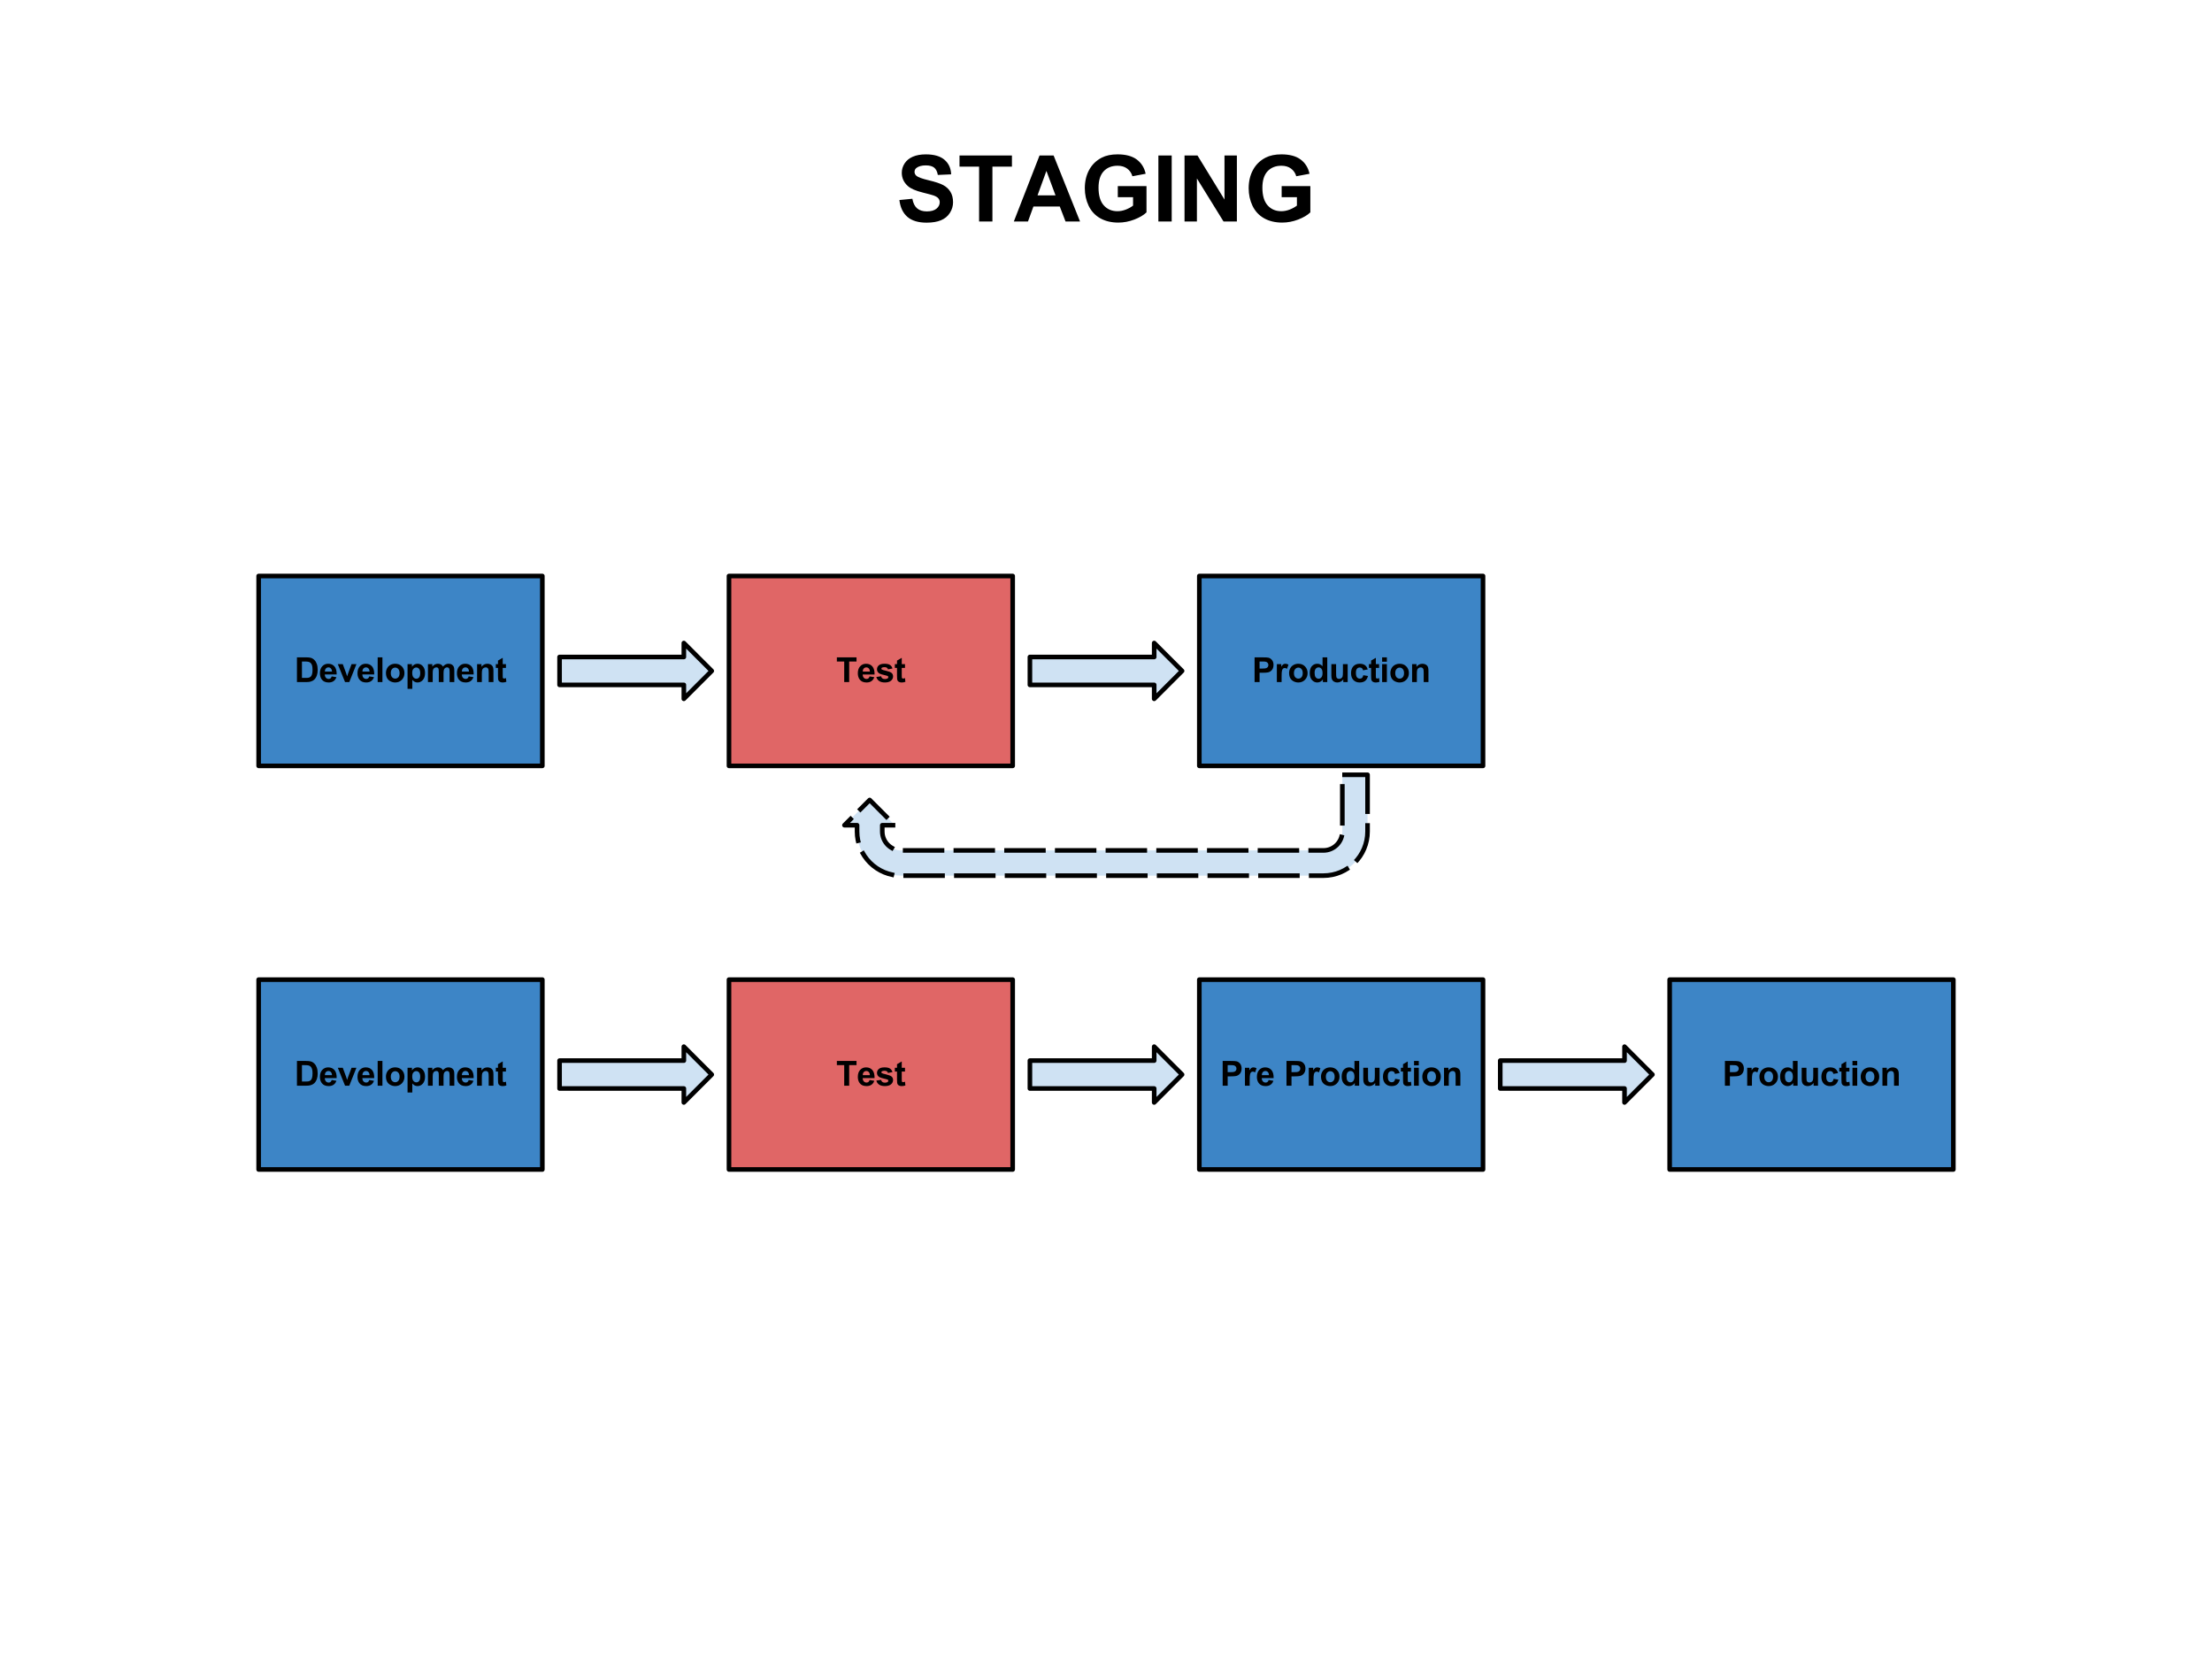 <?xml version="1.0" standalone="yes"?>

<svg version="1.1" viewBox="0.0 0.0 960.0 720.0" fill="none" stroke="none" stroke-linecap="square" stroke-miterlimit="10" xmlns="http://www.w3.org/2000/svg" xmlns:xlink="http://www.w3.org/1999/xlink"><rect x="0.0" y="0.0" width="960.0" height="720.0" fill="#333333" stroke="none"/><clipPath id="p.0"><path d="m0 0l960.0 0l0 720.0l-960.0 0l0 -720.0z" clip-rule="nonzero"></path></clipPath><g clip-path="url(#p.0)"><path fill="#ffffff" d="m0 0l960.0 0l0 720.0l-960.0 0z" fill-rule="nonzero"></path><path fill="#000000" fill-opacity="0.0" d="m288.0 50.903l384.0 0l0 48.0l-384.0 0z" fill-rule="nonzero"></path><path fill="#000000" d="m390.34 86.809l5.625 -0.547q0.5 2.828 2.047 4.156q1.562 1.328 4.203 1.328q2.781 0 4.203 -1.172q1.422 -1.188 1.422 -2.781q0 -1.016 -0.609 -1.719q-0.594 -0.719 -2.078 -1.25q-1.016 -0.344 -4.625 -1.25q-4.641 -1.141 -6.516 -2.828q-2.641 -2.359 -2.641 -5.766q0 -2.188 1.234 -4.078q1.25 -1.906 3.578 -2.906q2.328 -1.0 5.641 -1.0q5.391 0 8.109 2.375q2.719 2.359 2.859 6.297l-5.781 0.25q-0.375 -2.203 -1.594 -3.172q-1.219 -0.969 -3.656 -0.969q-2.516 0 -3.953 1.047q-0.906 0.656 -0.906 1.766q0 1.016 0.859 1.75q1.094 0.906 5.312 1.906q4.219 1.0 6.234 2.062q2.016 1.062 3.156 2.906q1.156 1.844 1.156 4.562q0 2.469 -1.375 4.625q-1.359 2.141 -3.859 3.188q-2.5 1.047 -6.234 1.047q-5.438 0 -8.344 -2.516q-2.906 -2.516 -3.469 -7.312zm34.586 9.312l0 -23.797l-8.5 0l0 -4.844l22.75 0l0 4.844l-8.469 0l0 23.797l-5.781 0zm43.809 0l-6.297 0l-2.5 -6.5l-11.438 0l-2.359 6.5l-6.141 0l11.156 -28.641l6.109 0l11.469 28.641zm-10.641 -11.328l-3.953 -10.625l-3.859 10.625l7.812 0zm27.027 0.797l0 -4.828l12.453 0l0 11.406q-1.812 1.766 -5.266 3.109q-3.438 1.328 -6.969 1.328q-4.5 0 -7.844 -1.875q-3.328 -1.891 -5.016 -5.391q-1.672 -3.516 -1.672 -7.641q0 -4.469 1.875 -7.938q1.875 -3.484 5.484 -5.344q2.75 -1.422 6.859 -1.422q5.328 0 8.328 2.234q3.0 2.234 3.859 6.188l-5.75 1.078q-0.609 -2.109 -2.281 -3.328q-1.656 -1.234 -4.156 -1.234q-3.797 0 -6.031 2.406q-2.234 2.406 -2.234 7.125q0 5.109 2.266 7.656q2.266 2.547 5.938 2.547q1.812 0 3.641 -0.703q1.828 -0.719 3.141 -1.734l0 -3.641l-6.625 0zm17.613 10.531l0 -28.641l5.781 0l0 28.641l-5.781 0zm11.348 0l0 -28.641l5.625 0l11.719 19.125l0 -19.125l5.375 0l0 28.641l-5.797 0l-11.547 -18.672l0 18.672l-5.375 0zm42.152 -10.531l0 -4.828l12.453 0l0 11.406q-1.812 1.766 -5.266 3.109q-3.438 1.328 -6.969 1.328q-4.5 0 -7.844 -1.875q-3.328 -1.891 -5.016 -5.391q-1.672 -3.516 -1.672 -7.641q0 -4.469 1.875 -7.938q1.875 -3.484 5.484 -5.344q2.75 -1.422 6.859 -1.422q5.328 0 8.328 2.234q3.0 2.234 3.859 6.188l-5.75 1.078q-0.609 -2.109 -2.281 -3.328q-1.656 -1.234 -4.156 -1.234q-3.797 0 -6.031 2.406q-2.234 2.406 -2.234 7.125q0 5.109 2.266 7.656q2.266 2.547 5.938 2.547q1.812 0 3.641 -0.703q1.828 -0.719 3.141 -1.734l0 -3.641l-6.625 0z" fill-rule="nonzero"></path><path fill="#3d85c6" d="m112.252 249.987l123.118 0l0 82.394l-123.118 0z" fill-rule="nonzero"></path><path stroke="#000000" stroke-width="2.0" stroke-linejoin="round" stroke-linecap="butt" d="m112.252 249.987l123.118 0l0 82.394l-123.118 0z" fill-rule="nonzero"></path><path fill="#000000" d="m128.874 285.285l3.969 0q1.344 0 2.047 0.203q0.938 0.281 1.609 1.0q0.672 0.703 1.016 1.734q0.359 1.016 0.359 2.531q0 1.328 -0.328 2.281q-0.391 1.172 -1.141 1.906q-0.562 0.547 -1.531 0.844q-0.719 0.234 -1.922 0.234l-4.078 0l0 -10.734zm2.172 1.812l0 7.109l1.625 0q0.906 0 1.312 -0.094q0.516 -0.141 0.859 -0.453q0.359 -0.312 0.578 -1.031q0.219 -0.719 0.219 -1.969q0 -1.25 -0.219 -1.906q-0.219 -0.672 -0.625 -1.047q-0.391 -0.375 -1.0 -0.5q-0.453 -0.109 -1.781 -0.109l-0.969 0zm12.912 6.453l2.047 0.344q-0.391 1.125 -1.25 1.719q-0.844 0.578 -2.125 0.578q-2.031 0 -3.0 -1.328q-0.781 -1.062 -0.781 -2.672q0 -1.938 1.016 -3.031q1.016 -1.094 2.562 -1.094q1.734 0 2.734 1.156q1.0 1.141 0.953 3.5l-5.156 0q0.031 0.922 0.5 1.438q0.484 0.5 1.188 0.5q0.484 0 0.812 -0.266q0.328 -0.266 0.5 -0.844zm0.125 -2.094q-0.031 -0.891 -0.469 -1.344q-0.438 -0.469 -1.062 -0.469q-0.672 0 -1.125 0.484q-0.438 0.5 -0.422 1.328l3.078 0zm5.667 4.562l-3.141 -7.781l2.156 0l1.469 3.969l0.422 1.328q0.172 -0.5 0.219 -0.672q0.109 -0.328 0.219 -0.656l1.484 -3.969l2.109 0l-3.094 7.781l-1.844 0zm10.51 -2.469l2.047 0.344q-0.391 1.125 -1.25 1.719q-0.844 0.578 -2.125 0.578q-2.031 0 -3.0 -1.328q-0.781 -1.062 -0.781 -2.672q0 -1.938 1.016 -3.031q1.016 -1.094 2.562 -1.094q1.734 0 2.734 1.156q1.0 1.141 0.953 3.5l-5.156 0q0.031 0.922 0.5 1.438q0.484 0.5 1.188 0.5q0.484 0 0.812 -0.266q0.328 -0.266 0.5 -0.844zm0.125 -2.094q-0.031 -0.891 -0.469 -1.344q-0.438 -0.469 -1.062 -0.469q-0.672 0 -1.125 0.484q-0.438 0.5 -0.422 1.328l3.078 0zm3.526 4.562l0 -10.734l2.062 0l0 10.734l-2.062 0zm3.588 -4.0q0 -1.031 0.5 -1.984q0.516 -0.953 1.438 -1.453q0.938 -0.516 2.078 -0.516q1.766 0 2.891 1.156q1.125 1.141 1.125 2.891q0 1.766 -1.141 2.922q-1.141 1.156 -2.859 1.156q-1.078 0 -2.047 -0.484q-0.969 -0.484 -1.484 -1.406q-0.5 -0.938 -0.5 -2.281zm2.109 0.109q0 1.156 0.547 1.781q0.562 0.609 1.359 0.609q0.812 0 1.359 -0.609q0.547 -0.625 0.547 -1.797q0 -1.141 -0.547 -1.75q-0.547 -0.625 -1.359 -0.625q-0.797 0 -1.359 0.625q-0.547 0.609 -0.547 1.766zm7.265 -3.891l1.922 0l0 1.141q0.375 -0.578 1.0 -0.938q0.641 -0.375 1.422 -0.375q1.359 0 2.297 1.062q0.953 1.062 0.953 2.953q0 1.953 -0.953 3.031q-0.953 1.078 -2.312 1.078q-0.641 0 -1.172 -0.25q-0.516 -0.266 -1.094 -0.875l0 3.906l-2.062 0l0 -10.734zm2.031 3.766q0 1.312 0.516 1.938q0.531 0.625 1.281 0.625q0.719 0 1.188 -0.578q0.484 -0.578 0.484 -1.891q0 -1.219 -0.5 -1.812q-0.484 -0.594 -1.203 -0.594q-0.766 0 -1.266 0.594q-0.5 0.578 -0.5 1.719zm6.828 -3.766l1.891 0l0 1.062q1.031 -1.234 2.438 -1.234q0.734 0 1.281 0.312q0.562 0.297 0.906 0.922q0.516 -0.625 1.109 -0.922q0.594 -0.312 1.266 -0.312q0.859 0 1.453 0.344q0.594 0.344 0.891 1.031q0.203 0.484 0.203 1.609l0 4.969l-2.047 0l0 -4.453q0 -1.156 -0.219 -1.484q-0.281 -0.438 -0.875 -0.438q-0.438 0 -0.828 0.266q-0.375 0.25 -0.547 0.766q-0.156 0.516 -0.156 1.609l0 3.734l-2.062 0l0 -4.266q0 -1.125 -0.109 -1.453q-0.109 -0.344 -0.344 -0.5q-0.234 -0.156 -0.625 -0.156q-0.469 0 -0.859 0.266q-0.375 0.25 -0.547 0.734q-0.156 0.469 -0.156 1.594l0 3.781l-2.062 0l0 -7.781zm17.688 5.312l2.047 0.344q-0.391 1.125 -1.25 1.719q-0.844 0.578 -2.125 0.578q-2.031 0 -3.0 -1.328q-0.781 -1.062 -0.781 -2.672q0 -1.938 1.016 -3.031q1.016 -1.094 2.562 -1.094q1.734 0 2.734 1.156q1.0 1.141 0.953 3.5l-5.156 0q0.031 0.922 0.5 1.438q0.484 0.5 1.188 0.5q0.484 0 0.812 -0.266q0.328 -0.266 0.5 -0.844zm0.125 -2.094q-0.031 -0.891 -0.469 -1.344q-0.438 -0.469 -1.062 -0.469q-0.672 0 -1.125 0.484q-0.438 0.5 -0.422 1.328l3.078 0zm10.604 4.562l-2.062 0l0 -3.969q0 -1.266 -0.141 -1.625q-0.125 -0.375 -0.422 -0.578q-0.297 -0.203 -0.719 -0.203q-0.531 0 -0.953 0.297q-0.422 0.281 -0.578 0.766q-0.156 0.484 -0.156 1.797l0 3.516l-2.062 0l0 -7.781l1.906 0l0 1.141q1.016 -1.312 2.562 -1.312q0.688 0 1.25 0.25q0.562 0.234 0.844 0.625q0.297 0.375 0.406 0.859q0.125 0.484 0.125 1.391l0 4.828zm5.437 -7.781l0 1.641l-1.406 0l0 3.141q0 0.953 0.031 1.109q0.047 0.156 0.188 0.266q0.156 0.094 0.359 0.094q0.281 0 0.828 -0.203l0.172 1.609q-0.719 0.297 -1.625 0.297q-0.562 0 -1.016 -0.188q-0.438 -0.188 -0.656 -0.484q-0.203 -0.297 -0.281 -0.797q-0.062 -0.359 -0.062 -1.453l0 -3.391l-0.938 0l0 -1.641l0.938 0l0 -1.547l2.062 -1.203l0 2.75l1.406 0z" fill-rule="nonzero"></path><path fill="#3d85c6" d="m520.504 249.987l123.118 0l0 82.394l-123.118 0z" fill-rule="nonzero"></path><path stroke="#000000" stroke-width="2.0" stroke-linejoin="round" stroke-linecap="butt" d="m520.504 249.987l123.118 0l0 82.394l-123.118 0z" fill-rule="nonzero"></path><path fill="#000000" d="m544.484 296.02l0 -10.734l3.484 0q1.969 0 2.578 0.156q0.922 0.25 1.531 1.062q0.625 0.797 0.625 2.078q0 0.984 -0.359 1.672q-0.359 0.672 -0.906 1.062q-0.547 0.375 -1.125 0.5q-0.781 0.156 -2.25 0.156l-1.406 0l0 4.047l-2.172 0zm2.172 -8.922l0 3.047l1.188 0q1.281 0 1.703 -0.172q0.438 -0.172 0.672 -0.516q0.25 -0.359 0.25 -0.844q0 -0.578 -0.344 -0.953q-0.344 -0.391 -0.875 -0.484q-0.375 -0.078 -1.547 -0.078l-1.047 0zm9.557 8.922l-2.062 0l0 -7.781l1.922 0l0 1.109q0.484 -0.781 0.875 -1.031q0.391 -0.25 0.891 -0.25q0.703 0 1.359 0.391l-0.641 1.797q-0.516 -0.344 -0.969 -0.344q-0.438 0 -0.734 0.25q-0.297 0.234 -0.469 0.859q-0.172 0.609 -0.172 2.594l0 2.406zm3.25 -4.0q0 -1.031 0.5 -1.984q0.516 -0.953 1.438 -1.453q0.938 -0.516 2.078 -0.516q1.766 0 2.891 1.156q1.125 1.141 1.125 2.891q0 1.766 -1.141 2.922q-1.141 1.156 -2.859 1.156q-1.078 0 -2.047 -0.484q-0.969 -0.484 -1.484 -1.406q-0.5 -0.938 -0.5 -2.281zm2.109 0.109q0 1.156 0.547 1.781q0.562 0.609 1.359 0.609q0.812 0 1.359 -0.609q0.547 -0.625 0.547 -1.797q0 -1.141 -0.547 -1.75q-0.547 -0.625 -1.359 -0.625q-0.797 0 -1.359 0.625q-0.547 0.609 -0.547 1.766zm14.453 3.891l-1.906 0l0 -1.141q-0.469 0.672 -1.125 1.0q-0.641 0.312 -1.297 0.312q-1.344 0 -2.312 -1.078q-0.953 -1.078 -0.953 -3.016q0 -1.969 0.922 -3.0q0.938 -1.031 2.359 -1.031q1.312 0 2.266 1.078l0 -3.859l2.047 0l0 10.734zm-5.484 -4.062q0 1.25 0.344 1.812q0.5 0.797 1.391 0.797q0.703 0 1.203 -0.594q0.5 -0.609 0.5 -1.812q0 -1.344 -0.484 -1.922q-0.484 -0.594 -1.234 -0.594q-0.734 0 -1.234 0.578q-0.484 0.578 -0.484 1.734zm12.437 4.062l0 -1.172q-0.438 0.625 -1.125 0.984q-0.688 0.359 -1.453 0.359q-0.797 0 -1.422 -0.344q-0.609 -0.344 -0.891 -0.969q-0.281 -0.625 -0.281 -1.719l0 -4.922l2.062 0l0 3.578q0 1.641 0.109 2.016q0.109 0.359 0.406 0.578q0.312 0.219 0.766 0.219q0.531 0 0.953 -0.281q0.422 -0.297 0.562 -0.719q0.156 -0.438 0.156 -2.109l0 -3.281l2.062 0l0 7.781l-1.906 0zm10.609 -5.484l-2.031 0.375q-0.094 -0.609 -0.469 -0.906q-0.359 -0.312 -0.938 -0.312q-0.766 0 -1.234 0.531q-0.453 0.516 -0.453 1.766q0 1.391 0.469 1.969q0.469 0.562 1.25 0.562q0.594 0 0.953 -0.328q0.375 -0.344 0.531 -1.156l2.031 0.344q-0.328 1.391 -1.219 2.109q-0.891 0.703 -2.391 0.703q-1.703 0 -2.719 -1.078q-1.016 -1.078 -1.016 -2.969q0 -1.938 1.016 -3.0q1.016 -1.078 2.75 -1.078q1.422 0 2.266 0.609q0.844 0.609 1.203 1.859zm4.932 -2.297l0 1.641l-1.406 0l0 3.141q0 0.953 0.031 1.109q0.047 0.156 0.188 0.266q0.156 0.094 0.359 0.094q0.281 0 0.828 -0.203l0.172 1.609q-0.719 0.297 -1.625 0.297q-0.562 0 -1.016 -0.188q-0.438 -0.188 -0.656 -0.484q-0.203 -0.297 -0.281 -0.797q-0.062 -0.359 -0.062 -1.453l0 -3.391l-0.938 0l0 -1.641l0.938 0l0 -1.547l2.062 -1.203l0 2.75l1.406 0zm1.318 -1.047l0 -1.906l2.062 0l0 1.906l-2.062 0zm0 8.828l0 -7.781l2.062 0l0 7.781l-2.062 0zm3.588 -4.0q0 -1.031 0.5 -1.984q0.516 -0.953 1.438 -1.453q0.938 -0.516 2.078 -0.516q1.766 0 2.891 1.156q1.125 1.141 1.125 2.891q0 1.766 -1.141 2.922q-1.141 1.156 -2.859 1.156q-1.078 0 -2.047 -0.484q-0.969 -0.484 -1.484 -1.406q-0.5 -0.938 -0.5 -2.281zm2.109 0.109q0 1.156 0.547 1.781q0.562 0.609 1.359 0.609q0.812 0 1.359 -0.609q0.547 -0.625 0.547 -1.797q0 -1.141 -0.547 -1.75q-0.547 -0.625 -1.359 -0.625q-0.797 0 -1.359 0.625q-0.547 0.609 -0.547 1.766zm14.406 3.891l-2.062 0l0 -3.969q0 -1.266 -0.141 -1.625q-0.125 -0.375 -0.422 -0.578q-0.297 -0.203 -0.719 -0.203q-0.531 0 -0.953 0.297q-0.422 0.281 -0.578 0.766q-0.156 0.484 -0.156 1.797l0 3.516l-2.062 0l0 -7.781l1.906 0l0 1.141q1.016 -1.312 2.562 -1.312q0.688 0 1.25 0.25q0.562 0.234 0.844 0.625q0.297 0.375 0.406 0.859q0.125 0.484 0.125 1.391l0 4.828z" fill-rule="nonzero"></path><path fill="#e06666" d="m316.378 249.987l123.118 0l0 82.394l-123.118 0z" fill-rule="nonzero"></path><path stroke="#000000" stroke-width="2.0" stroke-linejoin="round" stroke-linecap="butt" d="m316.378 249.987l123.118 0l0 82.394l-123.118 0z" fill-rule="nonzero"></path><path fill="#000000" d="m366.385 296.02l0 -8.922l-3.188 0l0 -1.812l8.531 0l0 1.812l-3.188 0l0 8.922l-2.156 0zm11.015 -2.469l2.047 0.344q-0.391 1.125 -1.25 1.719q-0.844 0.578 -2.125 0.578q-2.031 0 -3.0 -1.328q-0.781 -1.062 -0.781 -2.672q0 -1.938 1.016 -3.031q1.016 -1.094 2.562 -1.094q1.734 0 2.734 1.156q1.0 1.141 0.953 3.5l-5.156 0q0.031 0.922 0.5 1.438q0.484 0.5 1.188 0.5q0.484 0 0.812 -0.266q0.328 -0.266 0.5 -0.844zm0.125 -2.094q-0.031 -0.891 -0.469 -1.344q-0.438 -0.469 -1.062 -0.469q-0.672 0 -1.125 0.484q-0.438 0.5 -0.422 1.328l3.078 0zm2.807 2.344l2.062 -0.312q0.125 0.594 0.531 0.906q0.406 0.312 1.125 0.312q0.797 0 1.203 -0.297q0.266 -0.203 0.266 -0.547q0 -0.234 -0.141 -0.391q-0.156 -0.141 -0.688 -0.266q-2.484 -0.547 -3.156 -1.0q-0.922 -0.641 -0.922 -1.75q0 -1.016 0.797 -1.703q0.797 -0.688 2.469 -0.688q1.609 0 2.375 0.516q0.781 0.516 1.078 1.547l-1.953 0.359q-0.125 -0.453 -0.469 -0.688q-0.344 -0.25 -0.984 -0.25q-0.812 0 -1.172 0.219q-0.234 0.156 -0.234 0.422q0 0.219 0.203 0.375q0.281 0.203 1.922 0.578q1.656 0.375 2.297 0.906q0.656 0.562 0.656 1.531q0 1.078 -0.906 1.844q-0.891 0.766 -2.641 0.766q-1.594 0 -2.516 -0.641q-0.922 -0.641 -1.203 -1.75zm12.432 -5.562l0 1.641l-1.406 0l0 3.141q0 0.953 0.031 1.109q0.047 0.156 0.188 0.266q0.156 0.094 0.359 0.094q0.281 0 0.828 -0.203l0.172 1.609q-0.719 0.297 -1.625 0.297q-0.562 0 -1.016 -0.188q-0.438 -0.188 -0.656 -0.484q-0.203 -0.297 -0.281 -0.797q-0.062 -0.359 -0.062 -1.453l0 -3.391l-0.938 0l0 -1.641l0.938 0l0 -1.547l2.062 -1.203l0 2.75l1.406 0z" fill-rule="nonzero"></path><path fill="#cfe2f3" d="m242.85 285.129l53.937 0l0 -6.055l12.11 12.11l-12.11 12.11l0 -6.055l-53.937 0z" fill-rule="nonzero"></path><path stroke="#000000" stroke-width="2.0" stroke-linejoin="round" stroke-linecap="butt" d="m242.85 285.129l53.937 0l0 -6.055l12.11 12.11l-12.11 12.11l0 -6.055l-53.937 0z" fill-rule="nonzero"></path><path fill="#cfe2f3" d="m446.976 285.129l53.937 0l0 -6.055l12.11 12.11l-12.11 12.11l0 -6.055l-53.937 0z" fill-rule="nonzero"></path><path stroke="#000000" stroke-width="2.0" stroke-linejoin="round" stroke-linecap="butt" d="m446.976 285.129l53.937 0l0 -6.055l12.11 12.11l-12.11 12.11l0 -6.055l-53.937 0z" fill-rule="nonzero"></path><path fill="#3d85c6" d="m112.252 425.155l123.118 0l0 82.394l-123.118 0z" fill-rule="nonzero"></path><path stroke="#000000" stroke-width="2.0" stroke-linejoin="round" stroke-linecap="butt" d="m112.252 425.155l123.118 0l0 82.394l-123.118 0z" fill-rule="nonzero"></path><path fill="#000000" d="m128.874 460.453l3.969 0q1.344 0 2.047 0.203q0.938 0.281 1.609 1.0q0.672 0.703 1.016 1.734q0.359 1.016 0.359 2.531q0 1.328 -0.328 2.281q-0.391 1.172 -1.141 1.906q-0.562 0.547 -1.531 0.844q-0.719 0.234 -1.922 0.234l-4.078 0l0 -10.734zm2.172 1.812l0 7.109l1.625 0q0.906 0 1.312 -0.094q0.516 -0.141 0.859 -0.453q0.359 -0.312 0.578 -1.031q0.219 -0.719 0.219 -1.969q0 -1.25 -0.219 -1.906q-0.219 -0.672 -0.625 -1.047q-0.391 -0.375 -1.0 -0.5q-0.453 -0.109 -1.781 -0.109l-0.969 0zm12.912 6.453l2.047 0.344q-0.391 1.125 -1.25 1.719q-0.844 0.578 -2.125 0.578q-2.031 0 -3.0 -1.328q-0.781 -1.062 -0.781 -2.672q0 -1.938 1.016 -3.031q1.016 -1.094 2.562 -1.094q1.734 0 2.734 1.156q1.0 1.141 0.953 3.5l-5.156 0q0.031 0.922 0.5 1.438q0.484 0.5 1.188 0.5q0.484 0 0.812 -0.266q0.328 -0.266 0.5 -0.844zm0.125 -2.094q-0.031 -0.891 -0.469 -1.344q-0.438 -0.469 -1.062 -0.469q-0.672 0 -1.125 0.484q-0.438 0.5 -0.422 1.328l3.078 0zm5.667 4.562l-3.141 -7.781l2.156 0l1.469 3.969l0.422 1.328q0.172 -0.5 0.219 -0.672q0.109 -0.328 0.219 -0.656l1.484 -3.969l2.109 0l-3.094 7.781l-1.844 0zm10.51 -2.469l2.047 0.344q-0.391 1.125 -1.25 1.719q-0.844 0.578 -2.125 0.578q-2.031 0 -3.0 -1.328q-0.781 -1.062 -0.781 -2.672q0 -1.938 1.016 -3.031q1.016 -1.094 2.562 -1.094q1.734 0 2.734 1.156q1.0 1.141 0.953 3.5l-5.156 0q0.031 0.922 0.5 1.438q0.484 0.5 1.188 0.5q0.484 0 0.812 -0.266q0.328 -0.266 0.5 -0.844zm0.125 -2.094q-0.031 -0.891 -0.469 -1.344q-0.438 -0.469 -1.062 -0.469q-0.672 0 -1.125 0.484q-0.438 0.5 -0.422 1.328l3.078 0zm3.526 4.562l0 -10.734l2.062 0l0 10.734l-2.062 0zm3.588 -4.0q0 -1.031 0.5 -1.984q0.516 -0.953 1.438 -1.453q0.938 -0.516 2.078 -0.516q1.766 0 2.891 1.156q1.125 1.141 1.125 2.891q0 1.766 -1.141 2.922q-1.141 1.156 -2.859 1.156q-1.078 0 -2.047 -0.484q-0.969 -0.484 -1.484 -1.406q-0.5 -0.938 -0.5 -2.281zm2.109 0.109q0 1.156 0.547 1.781q0.562 0.609 1.359 0.609q0.812 0 1.359 -0.609q0.547 -0.625 0.547 -1.797q0 -1.141 -0.547 -1.75q-0.547 -0.625 -1.359 -0.625q-0.797 0 -1.359 0.625q-0.547 0.609 -0.547 1.766zm7.265 -3.891l1.922 0l0 1.141q0.375 -0.578 1.0 -0.938q0.641 -0.375 1.422 -0.375q1.359 0 2.297 1.062q0.953 1.062 0.953 2.953q0 1.953 -0.953 3.031q-0.953 1.078 -2.312 1.078q-0.641 0 -1.172 -0.25q-0.516 -0.266 -1.094 -0.875l0 3.906l-2.062 0l0 -10.734zm2.031 3.766q0 1.312 0.516 1.938q0.531 0.625 1.281 0.625q0.719 0 1.188 -0.578q0.484 -0.578 0.484 -1.891q0 -1.219 -0.5 -1.812q-0.484 -0.594 -1.203 -0.594q-0.766 0 -1.266 0.594q-0.5 0.578 -0.5 1.719zm6.828 -3.766l1.891 0l0 1.062q1.031 -1.234 2.438 -1.234q0.734 0 1.281 0.312q0.562 0.297 0.906 0.922q0.516 -0.625 1.109 -0.922q0.594 -0.312 1.266 -0.312q0.859 0 1.453 0.344q0.594 0.344 0.891 1.031q0.203 0.484 0.203 1.609l0 4.969l-2.047 0l0 -4.453q0 -1.156 -0.219 -1.484q-0.281 -0.438 -0.875 -0.438q-0.438 0 -0.828 0.266q-0.375 0.25 -0.547 0.766q-0.156 0.516 -0.156 1.609l0 3.734l-2.062 0l0 -4.266q0 -1.125 -0.109 -1.453q-0.109 -0.344 -0.344 -0.5q-0.234 -0.156 -0.625 -0.156q-0.469 0 -0.859 0.266q-0.375 0.25 -0.547 0.734q-0.156 0.469 -0.156 1.594l0 3.781l-2.062 0l0 -7.781zm17.688 5.312l2.047 0.344q-0.391 1.125 -1.25 1.719q-0.844 0.578 -2.125 0.578q-2.031 0 -3.0 -1.328q-0.781 -1.062 -0.781 -2.672q0 -1.938 1.016 -3.031q1.016 -1.094 2.562 -1.094q1.734 0 2.734 1.156q1.0 1.141 0.953 3.5l-5.156 0q0.031 0.922 0.5 1.438q0.484 0.5 1.188 0.5q0.484 0 0.812 -0.266q0.328 -0.266 0.5 -0.844zm0.125 -2.094q-0.031 -0.891 -0.469 -1.344q-0.438 -0.469 -1.062 -0.469q-0.672 0 -1.125 0.484q-0.438 0.5 -0.422 1.328l3.078 0zm10.604 4.562l-2.062 0l0 -3.969q0 -1.266 -0.141 -1.625q-0.125 -0.375 -0.422 -0.578q-0.297 -0.203 -0.719 -0.203q-0.531 0 -0.953 0.297q-0.422 0.281 -0.578 0.766q-0.156 0.484 -0.156 1.797l0 3.516l-2.062 0l0 -7.781l1.906 0l0 1.141q1.016 -1.312 2.562 -1.312q0.688 0 1.25 0.25q0.562 0.234 0.844 0.625q0.297 0.375 0.406 0.859q0.125 0.484 0.125 1.391l0 4.828zm5.437 -7.781l0 1.641l-1.406 0l0 3.141q0 0.953 0.031 1.109q0.047 0.156 0.188 0.266q0.156 0.094 0.359 0.094q0.281 0 0.828 -0.203l0.172 1.609q-0.719 0.297 -1.625 0.297q-0.562 0 -1.016 -0.188q-0.438 -0.188 -0.656 -0.484q-0.203 -0.297 -0.281 -0.797q-0.062 -0.359 -0.062 -1.453l0 -3.391l-0.938 0l0 -1.641l0.938 0l0 -1.547l2.062 -1.203l0 2.75l1.406 0z" fill-rule="nonzero"></path><path fill="#3d85c6" d="m520.504 425.155l123.118 0l0 82.394l-123.118 0z" fill-rule="nonzero"></path><path stroke="#000000" stroke-width="2.0" stroke-linejoin="round" stroke-linecap="butt" d="m520.504 425.155l123.118 0l0 82.394l-123.118 0z" fill-rule="nonzero"></path><path fill="#000000" d="m530.632 471.188l0 -10.734l3.484 0q1.969 0 2.578 0.156q0.922 0.25 1.531 1.062q0.625 0.797 0.625 2.078q0 0.984 -0.359 1.672q-0.359 0.672 -0.906 1.062q-0.547 0.375 -1.125 0.5q-0.781 0.156 -2.25 0.156l-1.406 0l0 4.047l-2.172 0zm2.172 -8.922l0 3.047l1.188 0q1.281 0 1.703 -0.172q0.438 -0.172 0.672 -0.516q0.25 -0.359 0.25 -0.844q0 -0.578 -0.344 -0.953q-0.344 -0.391 -0.875 -0.484q-0.375 -0.078 -1.547 -0.078l-1.047 0zm9.557 8.922l-2.062 0l0 -7.781l1.922 0l0 1.109q0.484 -0.781 0.875 -1.031q0.391 -0.25 0.891 -0.25q0.703 0 1.359 0.391l-0.641 1.797q-0.516 -0.344 -0.969 -0.344q-0.438 0 -0.734 0.25q-0.297 0.234 -0.469 0.859q-0.172 0.609 -0.172 2.594l0 2.406zm8.235 -2.469l2.047 0.344q-0.391 1.125 -1.25 1.719q-0.844 0.578 -2.125 0.578q-2.031 0 -3.0 -1.328q-0.781 -1.062 -0.781 -2.672q0 -1.938 1.016 -3.031q1.016 -1.094 2.562 -1.094q1.734 0 2.734 1.156q1.0 1.141 0.953 3.5l-5.156 0q0.031 0.922 0.5 1.438q0.484 0.5 1.188 0.5q0.484 0 0.812 -0.266q0.328 -0.266 0.5 -0.844zm0.125 -2.094q-0.031 -0.891 -0.469 -1.344q-0.438 -0.469 -1.062 -0.469q-0.672 0 -1.125 0.484q-0.438 0.5 -0.422 1.328l3.078 0zm7.614 4.562l0 -10.734l3.484 0q1.969 0 2.578 0.156q0.922 0.25 1.531 1.062q0.625 0.797 0.625 2.078q0 0.984 -0.359 1.672q-0.359 0.672 -0.906 1.062q-0.547 0.375 -1.125 0.5q-0.781 0.156 -2.25 0.156l-1.406 0l0 4.047l-2.172 0zm2.172 -8.922l0 3.047l1.188 0q1.281 0 1.703 -0.172q0.438 -0.172 0.672 -0.516q0.25 -0.359 0.25 -0.844q0 -0.578 -0.344 -0.953q-0.344 -0.391 -0.875 -0.484q-0.375 -0.078 -1.547 -0.078l-1.047 0zm9.557 8.922l-2.062 0l0 -7.781l1.922 0l0 1.109q0.484 -0.781 0.875 -1.031q0.391 -0.25 0.891 -0.25q0.703 0 1.359 0.391l-0.641 1.797q-0.516 -0.344 -0.969 -0.344q-0.438 0 -0.734 0.25q-0.297 0.234 -0.469 0.859q-0.172 0.609 -0.172 2.594l0 2.406zm3.25 -4.0q0 -1.031 0.5 -1.984q0.516 -0.953 1.438 -1.453q0.938 -0.516 2.078 -0.516q1.766 0 2.891 1.156q1.125 1.141 1.125 2.891q0 1.766 -1.141 2.922q-1.141 1.156 -2.859 1.156q-1.078 0 -2.047 -0.484q-0.969 -0.484 -1.484 -1.406q-0.5 -0.938 -0.5 -2.281zm2.109 0.109q0 1.156 0.547 1.781q0.562 0.609 1.359 0.609q0.812 0 1.359 -0.609q0.547 -0.625 0.547 -1.797q0 -1.141 -0.547 -1.75q-0.547 -0.625 -1.359 -0.625q-0.797 0 -1.359 0.625q-0.547 0.609 -0.547 1.766zm14.453 3.891l-1.906 0l0 -1.141q-0.469 0.672 -1.125 1.0q-0.641 0.312 -1.297 0.312q-1.344 0 -2.312 -1.078q-0.953 -1.078 -0.953 -3.016q0 -1.969 0.922 -3.0q0.938 -1.031 2.359 -1.031q1.312 0 2.266 1.078l0 -3.859l2.047 0l0 10.734zm-5.484 -4.062q0 1.25 0.344 1.812q0.5 0.797 1.391 0.797q0.703 0 1.203 -0.594q0.5 -0.609 0.5 -1.812q0 -1.344 -0.484 -1.922q-0.484 -0.594 -1.234 -0.594q-0.734 0 -1.234 0.578q-0.484 0.578 -0.484 1.734zm12.437 4.062l0 -1.172q-0.438 0.625 -1.125 0.984q-0.688 0.359 -1.453 0.359q-0.797 0 -1.422 -0.344q-0.609 -0.344 -0.891 -0.969q-0.281 -0.625 -0.281 -1.719l0 -4.922l2.062 0l0 3.578q0 1.641 0.109 2.016q0.109 0.359 0.406 0.578q0.312 0.219 0.766 0.219q0.531 0 0.953 -0.281q0.422 -0.297 0.562 -0.719q0.156 -0.438 0.156 -2.109l0 -3.281l2.062 0l0 7.781l-1.906 0zm10.609 -5.484l-2.031 0.375q-0.094 -0.609 -0.469 -0.906q-0.359 -0.312 -0.938 -0.312q-0.766 0 -1.234 0.531q-0.453 0.516 -0.453 1.766q0 1.391 0.469 1.969q0.469 0.562 1.25 0.562q0.594 0 0.953 -0.328q0.375 -0.344 0.531 -1.156l2.031 0.344q-0.328 1.391 -1.219 2.109q-0.891 0.703 -2.391 0.703q-1.703 0 -2.719 -1.078q-1.016 -1.078 -1.016 -2.969q0 -1.938 1.016 -3.0q1.016 -1.078 2.75 -1.078q1.422 0 2.266 0.609q0.844 0.609 1.203 1.859zm4.932 -2.297l0 1.641l-1.406 0l0 3.141q0 0.953 0.031 1.109q0.047 0.156 0.188 0.266q0.156 0.094 0.359 0.094q0.281 0 0.828 -0.203l0.172 1.609q-0.719 0.297 -1.625 0.297q-0.562 0 -1.016 -0.188q-0.438 -0.188 -0.656 -0.484q-0.203 -0.297 -0.281 -0.797q-0.062 -0.359 -0.062 -1.453l0 -3.391l-0.938 0l0 -1.641l0.938 0l0 -1.547l2.062 -1.203l0 2.75l1.406 0zm1.318 -1.047l0 -1.906l2.062 0l0 1.906l-2.062 0zm0 8.828l0 -7.781l2.062 0l0 7.781l-2.062 0zm3.588 -4.0q0 -1.031 0.5 -1.984q0.516 -0.953 1.438 -1.453q0.938 -0.516 2.078 -0.516q1.766 0 2.891 1.156q1.125 1.141 1.125 2.891q0 1.766 -1.141 2.922q-1.141 1.156 -2.859 1.156q-1.078 0 -2.047 -0.484q-0.969 -0.484 -1.484 -1.406q-0.5 -0.938 -0.5 -2.281zm2.109 0.109q0 1.156 0.547 1.781q0.562 0.609 1.359 0.609q0.812 0 1.359 -0.609q0.547 -0.625 0.547 -1.797q0 -1.141 -0.547 -1.75q-0.547 -0.625 -1.359 -0.625q-0.797 0 -1.359 0.625q-0.547 0.609 -0.547 1.766zm14.406 3.891l-2.062 0l0 -3.969q0 -1.266 -0.141 -1.625q-0.125 -0.375 -0.422 -0.578q-0.297 -0.203 -0.719 -0.203q-0.531 0 -0.953 0.297q-0.422 0.281 -0.578 0.766q-0.156 0.484 -0.156 1.797l0 3.516l-2.062 0l0 -7.781l1.906 0l0 1.141q1.016 -1.312 2.562 -1.312q0.688 0 1.25 0.25q0.562 0.234 0.844 0.625q0.297 0.375 0.406 0.859q0.125 0.484 0.125 1.391l0 4.828z" fill-rule="nonzero"></path><path fill="#e06666" d="m316.378 425.155l123.118 0l0 82.394l-123.118 0z" fill-rule="nonzero"></path><path stroke="#000000" stroke-width="2.0" stroke-linejoin="round" stroke-linecap="butt" d="m316.378 425.155l123.118 0l0 82.394l-123.118 0z" fill-rule="nonzero"></path><path fill="#000000" d="m366.385 471.188l0 -8.922l-3.188 0l0 -1.812l8.531 0l0 1.812l-3.188 0l0 8.922l-2.156 0zm11.015 -2.469l2.047 0.344q-0.391 1.125 -1.25 1.719q-0.844 0.578 -2.125 0.578q-2.031 0 -3.0 -1.328q-0.781 -1.062 -0.781 -2.672q0 -1.938 1.016 -3.031q1.016 -1.094 2.562 -1.094q1.734 0 2.734 1.156q1.0 1.141 0.953 3.5l-5.156 0q0.031 0.922 0.5 1.438q0.484 0.5 1.188 0.5q0.484 0 0.812 -0.266q0.328 -0.266 0.5 -0.844zm0.125 -2.094q-0.031 -0.891 -0.469 -1.344q-0.438 -0.469 -1.062 -0.469q-0.672 0 -1.125 0.484q-0.438 0.5 -0.422 1.328l3.078 0zm2.807 2.344l2.062 -0.312q0.125 0.594 0.531 0.906q0.406 0.312 1.125 0.312q0.797 0 1.203 -0.297q0.266 -0.203 0.266 -0.547q0 -0.234 -0.141 -0.391q-0.156 -0.141 -0.688 -0.266q-2.484 -0.547 -3.156 -1.0q-0.922 -0.641 -0.922 -1.75q0 -1.016 0.797 -1.703q0.797 -0.688 2.469 -0.688q1.609 0 2.375 0.516q0.781 0.516 1.078 1.547l-1.953 0.359q-0.125 -0.453 -0.469 -0.688q-0.344 -0.25 -0.984 -0.25q-0.812 0 -1.172 0.219q-0.234 0.156 -0.234 0.422q0 0.219 0.203 0.375q0.281 0.203 1.922 0.578q1.656 0.375 2.297 0.906q0.656 0.562 0.656 1.531q0 1.078 -0.906 1.844q-0.891 0.766 -2.641 0.766q-1.594 0 -2.516 -0.641q-0.922 -0.641 -1.203 -1.75zm12.432 -5.562l0 1.641l-1.406 0l0 3.141q0 0.953 0.031 1.109q0.047 0.156 0.188 0.266q0.156 0.094 0.359 0.094q0.281 0 0.828 -0.203l0.172 1.609q-0.719 0.297 -1.625 0.297q-0.562 0 -1.016 -0.188q-0.438 -0.188 -0.656 -0.484q-0.203 -0.297 -0.281 -0.797q-0.062 -0.359 -0.062 -1.453l0 -3.391l-0.938 0l0 -1.641l0.938 0l0 -1.547l2.062 -1.203l0 2.75l1.406 0z" fill-rule="nonzero"></path><path fill="#cfe2f3" d="m242.85 460.297l53.937 0l0 -6.055l12.11 12.11l-12.11 12.11l0 -6.055l-53.937 0z" fill-rule="nonzero"></path><path stroke="#000000" stroke-width="2.0" stroke-linejoin="round" stroke-linecap="butt" d="m242.85 460.297l53.937 0l0 -6.055l12.11 12.11l-12.11 12.11l0 -6.055l-53.937 0z" fill-rule="nonzero"></path><path fill="#cfe2f3" d="m446.976 460.297l53.937 0l0 -6.055l12.11 12.11l-12.11 12.11l0 -6.055l-53.937 0z" fill-rule="nonzero"></path><path stroke="#000000" stroke-width="2.0" stroke-linejoin="round" stroke-linecap="butt" d="m446.976 460.297l53.937 0l0 -6.055l12.11 12.11l-12.11 12.11l0 -6.055l-53.937 0z" fill-rule="nonzero"></path><path fill="#3d85c6" d="m724.63 425.155l123.118 0l0 82.394l-123.118 0z" fill-rule="nonzero"></path><path stroke="#000000" stroke-width="2.0" stroke-linejoin="round" stroke-linecap="butt" d="m724.63 425.155l123.118 0l0 82.394l-123.118 0z" fill-rule="nonzero"></path><path fill="#000000" d="m748.61 471.188l0 -10.734l3.484 0q1.969 0 2.578 0.156q0.922 0.25 1.531 1.062q0.625 0.797 0.625 2.078q0 0.984 -0.359 1.672q-0.359 0.672 -0.906 1.062q-0.547 0.375 -1.125 0.5q-0.781 0.156 -2.25 0.156l-1.406 0l0 4.047l-2.172 0zm2.172 -8.922l0 3.047l1.188 0q1.281 0 1.703 -0.172q0.438 -0.172 0.672 -0.516q0.25 -0.359 0.25 -0.844q0 -0.578 -0.344 -0.953q-0.344 -0.391 -0.875 -0.484q-0.375 -0.078 -1.547 -0.078l-1.047 0zm9.557 8.922l-2.062 0l0 -7.781l1.922 0l0 1.109q0.484 -0.781 0.875 -1.031q0.391 -0.25 0.891 -0.25q0.703 0 1.359 0.391l-0.641 1.797q-0.516 -0.344 -0.969 -0.344q-0.438 0 -0.734 0.25q-0.297 0.234 -0.469 0.859q-0.172 0.609 -0.172 2.594l0 2.406zm3.251 -4.0q0 -1.031 0.5 -1.984q0.516 -0.953 1.438 -1.453q0.938 -0.516 2.078 -0.516q1.766 0 2.891 1.156q1.125 1.141 1.125 2.891q0 1.766 -1.141 2.922q-1.141 1.156 -2.859 1.156q-1.078 0 -2.047 -0.484q-0.969 -0.484 -1.484 -1.406q-0.5 -0.938 -0.5 -2.281zm2.109 0.109q0 1.156 0.547 1.781q0.562 0.609 1.359 0.609q0.812 0 1.359 -0.609q0.547 -0.625 0.547 -1.797q0 -1.141 -0.547 -1.75q-0.547 -0.625 -1.359 -0.625q-0.797 0 -1.359 0.625q-0.547 0.609 -0.547 1.766zm14.453 3.891l-1.906 0l0 -1.141q-0.469 0.672 -1.125 1.0q-0.641 0.312 -1.297 0.312q-1.344 0 -2.312 -1.078q-0.953 -1.078 -0.953 -3.016q0 -1.969 0.922 -3.0q0.938 -1.031 2.359 -1.031q1.312 0 2.266 1.078l0 -3.859l2.047 0l0 10.734zm-5.484 -4.062q0 1.25 0.344 1.812q0.5 0.797 1.391 0.797q0.703 0 1.203 -0.594q0.5 -0.609 0.5 -1.812q0 -1.344 -0.484 -1.922q-0.484 -0.594 -1.234 -0.594q-0.734 0 -1.234 0.578q-0.484 0.578 -0.484 1.734zm12.437 4.062l0 -1.172q-0.438 0.625 -1.125 0.984q-0.688 0.359 -1.453 0.359q-0.797 0 -1.422 -0.344q-0.609 -0.344 -0.891 -0.969q-0.281 -0.625 -0.281 -1.719l0 -4.922l2.062 0l0 3.578q0 1.641 0.109 2.016q0.109 0.359 0.406 0.578q0.312 0.219 0.766 0.219q0.531 0 0.953 -0.281q0.422 -0.297 0.562 -0.719q0.156 -0.438 0.156 -2.109l0 -3.281l2.062 0l0 7.781l-1.906 0zm10.609 -5.484l-2.031 0.375q-0.094 -0.609 -0.469 -0.906q-0.359 -0.312 -0.938 -0.312q-0.766 0 -1.234 0.531q-0.453 0.516 -0.453 1.766q0 1.391 0.469 1.969q0.469 0.562 1.25 0.562q0.594 0 0.953 -0.328q0.375 -0.344 0.531 -1.156l2.031 0.344q-0.328 1.391 -1.219 2.109q-0.891 0.703 -2.391 0.703q-1.703 0 -2.719 -1.078q-1.016 -1.078 -1.016 -2.969q0 -1.938 1.016 -3.0q1.016 -1.078 2.75 -1.078q1.422 0 2.266 0.609q0.844 0.609 1.203 1.859zm4.932 -2.297l0 1.641l-1.406 0l0 3.141q0 0.953 0.031 1.109q0.047 0.156 0.188 0.266q0.156 0.094 0.359 0.094q0.281 0 0.828 -0.203l0.172 1.609q-0.719 0.297 -1.625 0.297q-0.562 0 -1.016 -0.188q-0.438 -0.188 -0.656 -0.484q-0.203 -0.297 -0.281 -0.797q-0.062 -0.359 -0.062 -1.453l0 -3.391l-0.938 0l0 -1.641l0.938 0l0 -1.547l2.062 -1.203l0 2.75l1.406 0zm1.318 -1.047l0 -1.906l2.062 0l0 1.906l-2.062 0zm0 8.828l0 -7.781l2.062 0l0 7.781l-2.062 0zm3.588 -4.0q0 -1.031 0.5 -1.984q0.516 -0.953 1.438 -1.453q0.938 -0.516 2.078 -0.516q1.766 0 2.891 1.156q1.125 1.141 1.125 2.891q0 1.766 -1.141 2.922q-1.141 1.156 -2.859 1.156q-1.078 0 -2.047 -0.484q-0.969 -0.484 -1.484 -1.406q-0.5 -0.938 -0.5 -2.281zm2.109 0.109q0 1.156 0.547 1.781q0.562 0.609 1.359 0.609q0.812 0 1.359 -0.609q0.547 -0.625 0.547 -1.797q0 -1.141 -0.547 -1.75q-0.547 -0.625 -1.359 -0.625q-0.797 0 -1.359 0.625q-0.547 0.609 -0.547 1.766zm14.406 3.891l-2.062 0l0 -3.969q0 -1.266 -0.141 -1.625q-0.125 -0.375 -0.422 -0.578q-0.297 -0.203 -0.719 -0.203q-0.531 0 -0.953 0.297q-0.422 0.281 -0.578 0.766q-0.156 0.484 -0.156 1.797l0 3.516l-2.062 0l0 -7.781l1.906 0l0 1.141q1.016 -1.312 2.562 -1.312q0.688 0 1.25 0.25q0.562 0.234 0.844 0.625q0.297 0.375 0.406 0.859q0.125 0.484 0.125 1.391l0 4.828z" fill-rule="nonzero"></path><path fill="#cfe2f3" d="m651.102 460.297l53.937 0l0 -6.055l12.11 12.11l-12.11 12.11l0 -6.055l-53.937 0z" fill-rule="nonzero"></path><path stroke="#000000" stroke-width="2.0" stroke-linejoin="round" stroke-linecap="butt" d="m651.102 460.297l53.937 0l0 -6.055l12.11 12.11l-12.11 12.11l0 -6.055l-53.937 0z" fill-rule="nonzero"></path><path fill="#cfe2f3" d="m593.512 336.248l0 24.626l0 0c0 10.578 -8.575 19.154 -19.154 19.154l-183.244 0c-5.08 0 -9.952 -2.018 -13.544 -5.61c-3.592 -3.592 -5.61 -8.464 -5.61 -13.544l0 -2.736l-5.472 0l10.945 -10.945l10.945 10.945l-5.472 0l0 2.736l0 0c0 4.534 3.675 8.209 8.209 8.209l183.244 0l0 0c4.534 0 8.209 -3.675 8.209 -8.209l0 -24.626z" fill-rule="nonzero"></path><path stroke="#000000" stroke-width="2.0" stroke-linejoin="round" stroke-linecap="butt" stroke-dasharray="16.0,6.0" d="m593.512 336.248l0 24.626l0 0c0 10.578 -8.575 19.154 -19.154 19.154l-183.244 0c-5.08 0 -9.952 -2.018 -13.544 -5.61c-3.592 -3.592 -5.61 -8.464 -5.61 -13.544l0 -2.736l-5.472 0l10.945 -10.945l10.945 10.945l-5.472 0l0 2.736l0 0c0 4.534 3.675 8.209 8.209 8.209l183.244 0l0 0c4.534 0 8.209 -3.675 8.209 -8.209l0 -24.626z" fill-rule="nonzero"></path></g></svg>


